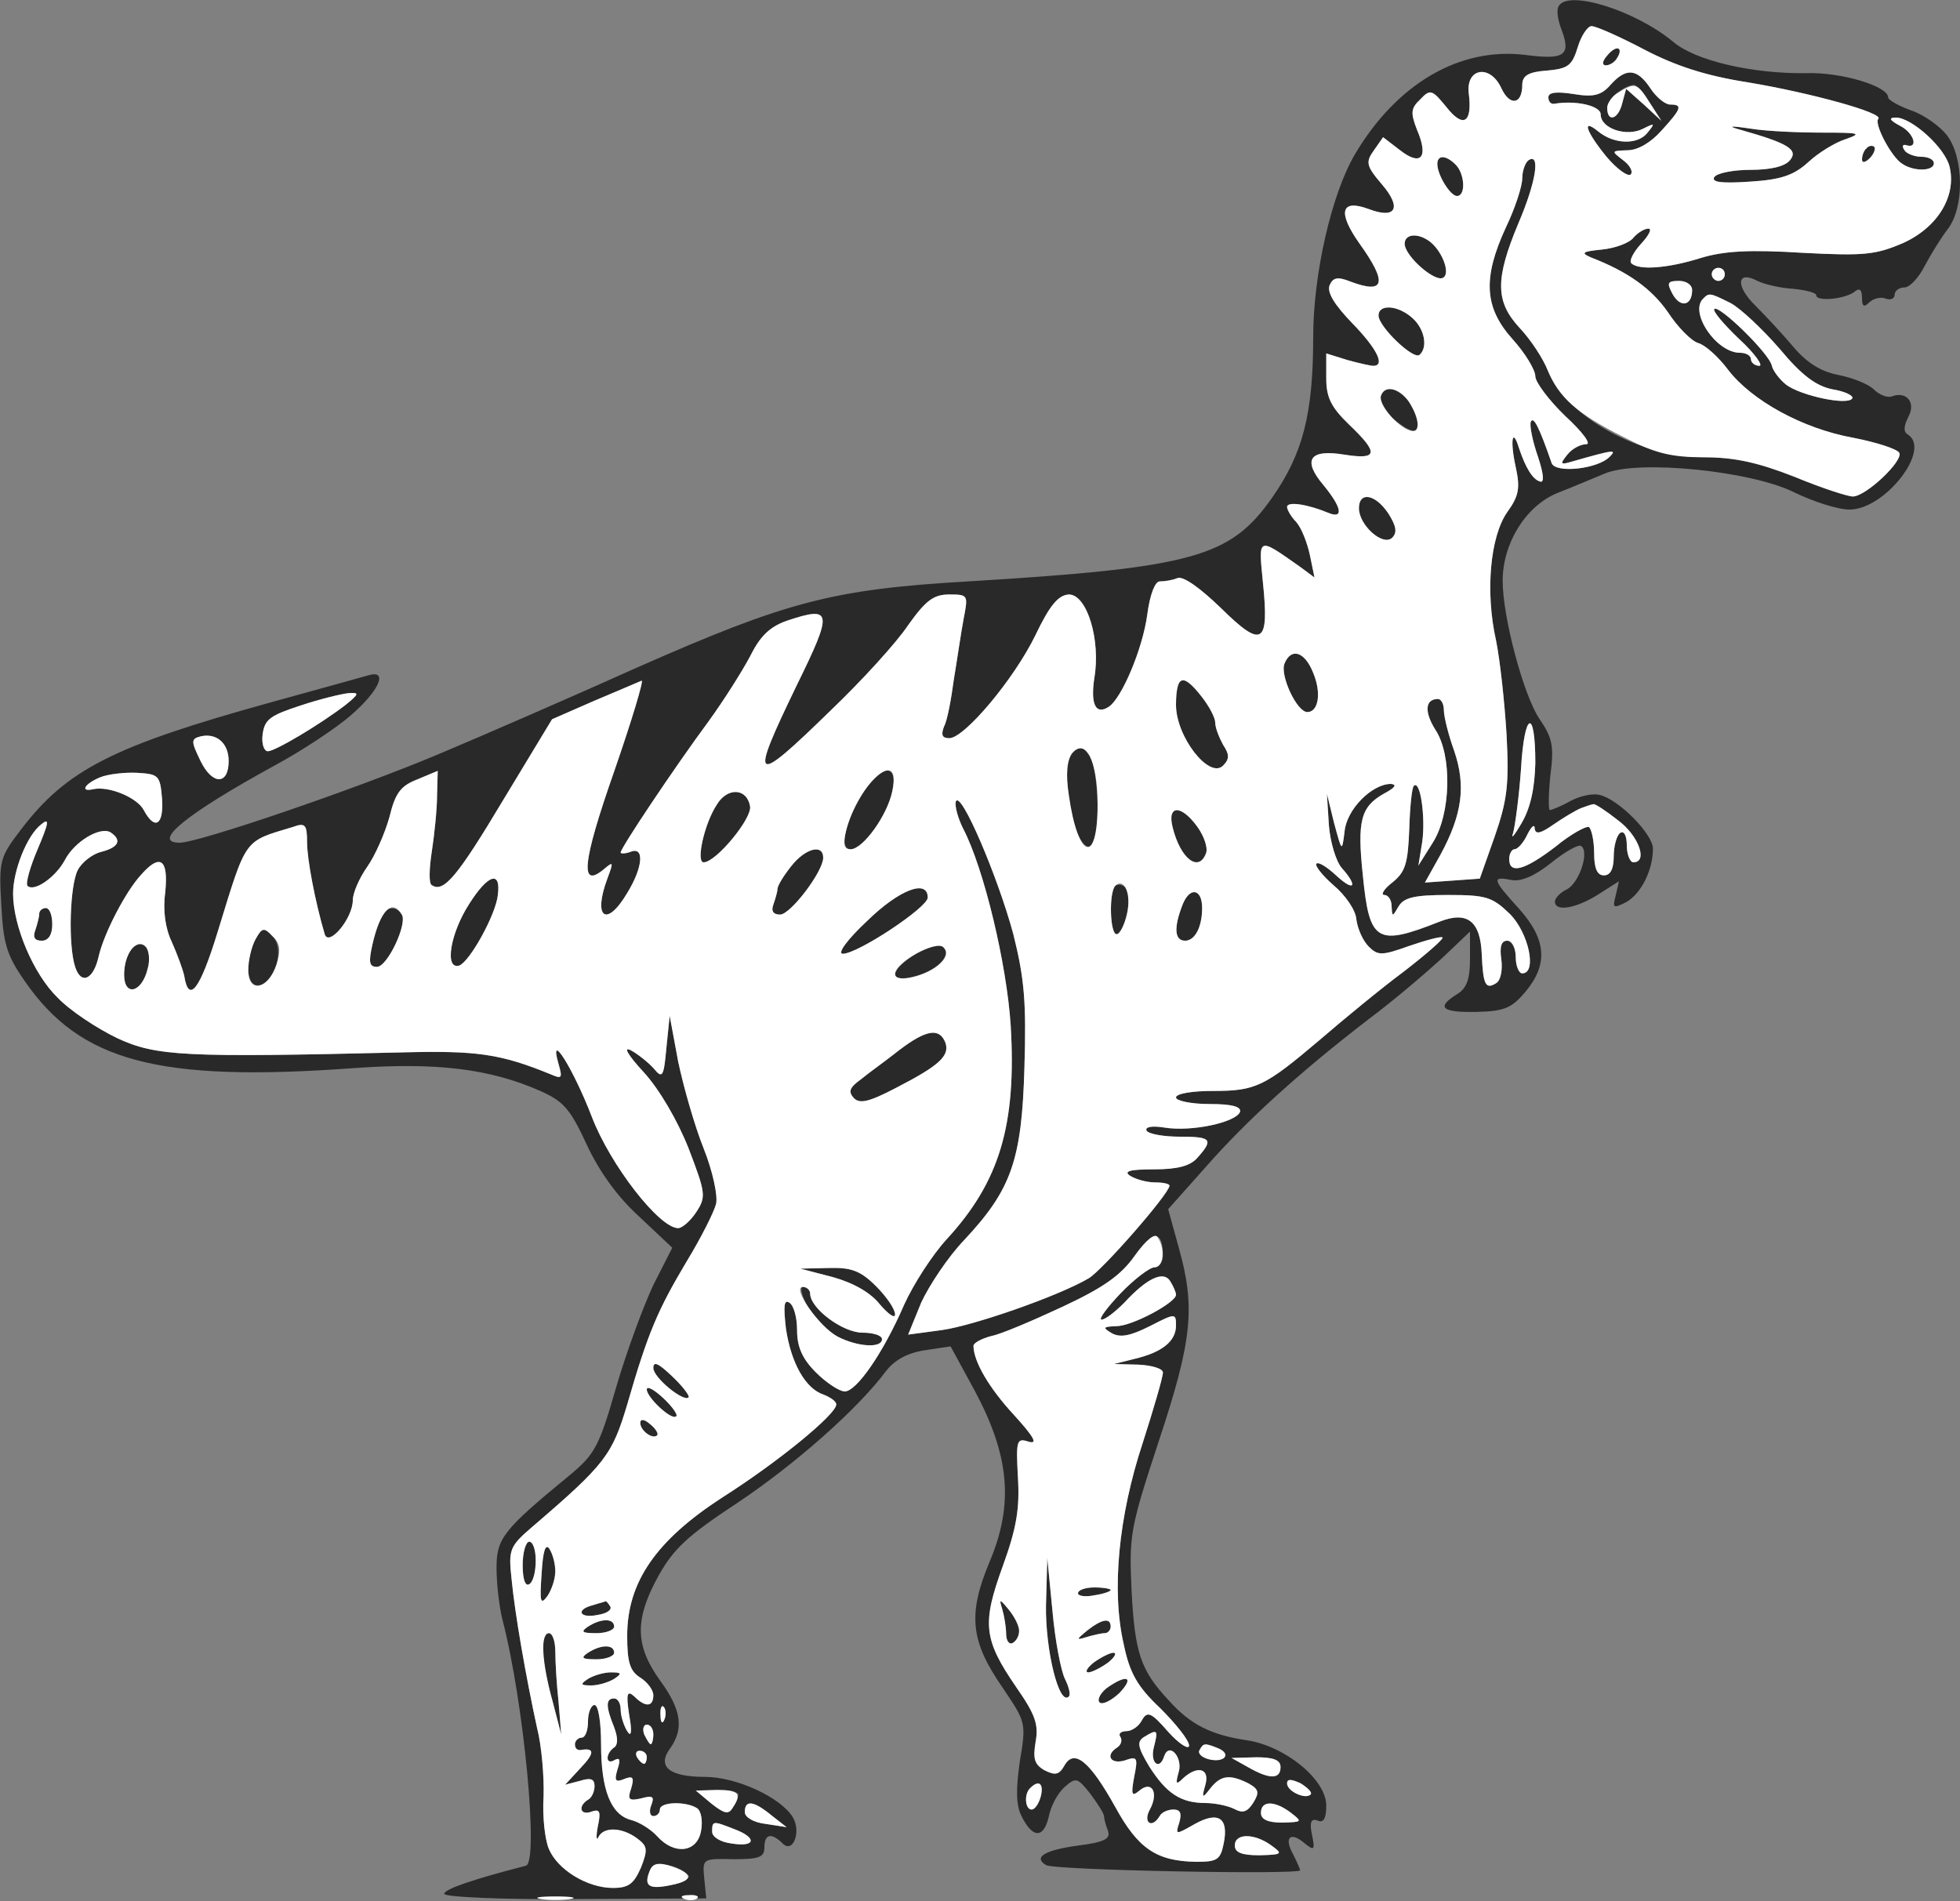 <!--?xml version="1.0" standalone="no"?--><svg version="1.0" xmlns="http://www.w3.org/2000/svg" width="300pt" height="291pt" viewBox="0 0 300 291" preserveAspectRatio="xMidYMid meet">
<rect x="0" y="0" width="300" height="291" fill="#808080" stroke="none"/>
<g transform="translate(0,291) scale(0.1,-0.1)" fill="#292929" stroke="none">
<path class="node" id="node1" d="M2386 2901 c-4 -5 -2 -21 4 -36 15 -40 5 -47 -56 -39 -100 12 -196
-44 -260 -152 -36 -61 -64 -184 -64 -280 0 -118 -16 -179 -63 -246 -64 -91
-120 -107 -465 -128 -208 -12 -278 -31 -505 -131 -100 -45 -238 -105 -307
-134 -126 -53 -366 -135 -395 -135 -44 0 10 44 145 118 41 22 94 57 117 77 44
38 58 71 26 61 -10 -3 -76 -21 -148 -41 -242 -67 -313 -103 -383 -195 -32 -42
-34 -47 -30 -115 3 -59 8 -77 36 -117 85 -123 204 -155 504 -133 126 9 208 -1
285 -35 36 -16 46 -28 71 -82 19 -41 47 -80 80 -110 l51 -48 -29 -57 c-15 -32
-41 -102 -57 -157 -26 -90 -32 -102 -72 -135 -101 -83 -111 -96 -111 -141 0
-24 4 -59 9 -79 33 -127 56 -372 36 -377 -82 -21 -125 -36 -125 -43 0 -5 90
-9 200 -8 l201 1 -3 30 c-3 31 -3 31 45 30 39 0 47 3 47 18 0 21 11 23 28 6
16 -16 29 19 15 41 -19 30 -86 61 -134 61 -55 0 -74 16 -53 44 21 30 17 59
-16 104 -38 53 -39 93 -2 160 23 41 44 61 120 111 87 58 184 143 228 202 13
17 33 28 59 32 l40 6 37 -68 c53 -99 60 -173 23 -261 -34 -81 -30 -122 20
-194 35 -52 36 -53 26 -112 -6 -42 -6 -66 2 -83 17 -35 34 -36 42 -3 3 17 14
37 24 46 18 16 20 15 40 -10 11 -15 21 -30 21 -35 0 -4 3 -14 6 -22 4 -12 -6
-17 -45 -22 -52 -7 -70 -18 -50 -30 12 -8 389 -15 389 -8 0 2 -5 13 -11 25
-14 25 -4 35 17 17 16 -13 17 -11 12 13 -4 19 -1 25 9 21 9 -4 13 4 13 23 0
40 -63 91 -121 100 -55 8 -87 24 -120 61 -43 46 -52 72 -57 168 -4 86 -2 96
42 230 51 154 56 204 30 296 l-16 58 57 64 c64 73 146 147 250 227 39 29 89
72 113 94 l42 40 0 -42 c0 -31 -5 -45 -20 -54 -32 -20 -24 -28 30 -27 43 1 54
6 75 31 35 42 32 80 -10 127 -41 45 -42 50 -12 44 15 -3 36 6 61 26 21 17 42
29 46 26 13 -8 -2 -55 -21 -66 -11 -5 -19 -14 -19 -19 0 -16 31 -11 65 10 l33
21 -5 -22 c-5 -19 -4 -20 16 -10 23 13 41 49 41 82 0 22 -52 75 -81 82 -10 3
-30 -1 -45 -9 -14 -8 -29 -14 -32 -14 -2 0 -2 24 1 53 6 45 3 58 -17 87 -24
36 -56 155 -56 211 0 57 35 114 83 134 23 9 56 23 73 30 51 22 226 4 291 -29
29 -14 66 -26 84 -26 54 0 126 92 89 115 -7 4 -6 13 1 27 12 22 -3 40 -26 31
-7 -2 -19 3 -27 11 -8 8 -33 18 -54 22 -26 5 -48 18 -69 43 -16 19 -43 48 -58
63 -31 30 -29 55 3 38 10 -5 35 -11 54 -12 20 -2 36 -6 36 -10 0 -10 43 -6 58
5 8 7 12 4 12 -9 0 -13 3 -15 11 -7 6 6 18 9 25 6 8 -3 14 0 14 6 0 6 7 11 15
11 8 0 22 15 31 33 9 17 25 43 35 56 26 33 25 110 -1 144 -11 14 -36 32 -55
38 -19 7 -35 16 -35 20 0 17 -72 39 -126 37 -82 -1 -169 19 -203 48 -58 48
-160 80 -175 55z m131 -67 c48 -25 94 -40 158 -50 96 -16 209 -47 200 -56 -7
-7 20 -59 37 -69 18 -12 48 -11 48 1 0 6 -9 10 -19 10 -11 0 -23 5 -26 10 -4
6 -3 9 2 8 20 -7 13 18 -8 29 -17 9 -19 13 -7 13 24 0 75 -46 82 -75 11 -45
-18 -93 -71 -117 -42 -18 -59 -20 -154 -15 -80 5 -120 3 -156 -8 -51 -16 -95
-19 -106 -8 -4 3 3 17 15 30 12 13 17 23 11 23 -6 0 -16 -6 -23 -14 -6 -8 -28
-16 -48 -18 -30 -3 -33 -5 -17 -12 57 -22 93 -48 118 -84 15 -23 36 -44 46
-47 11 -3 31 -21 46 -41 36 -47 114 -90 191 -104 36 -7 67 -17 71 -23 7 -12
-51 -67 -71 -67 -8 0 -48 13 -89 30 -56 22 -92 30 -139 30 -99 0 -211 63 -239
133 -7 18 -26 47 -43 65 -37 40 -38 74 -2 160 27 63 34 108 16 97 -5 -3 -10
-16 -10 -28 0 -12 -11 -46 -25 -75 -36 -78 -33 -123 10 -171 19 -21 35 -47 35
-57 0 -9 21 -37 46 -61 27 -25 40 -43 32 -43 -9 0 -22 -7 -29 -16 -12 -15 -11
-16 9 -10 63 18 67 18 56 7 -18 -19 -83 -26 -89 -10 -19 55 -28 73 -32 63 -2
-6 3 -30 11 -53 9 -27 10 -41 3 -38 -11 3 -22 21 -32 51 -10 33 -14 12 -5 -29
7 -32 5 -44 -13 -69 -26 -37 -34 -122 -17 -197 6 -30 13 -94 16 -144 4 -76 1
-100 -18 -155 l-23 -65 -42 -3 -42 -3 24 43 c33 61 39 105 21 158 -9 25 -16
53 -16 63 0 9 -4 17 -9 17 -20 0 -21 -20 -4 -47 26 -39 24 -129 -4 -173 l-22
-35 6 37 c5 37 -3 95 -13 85 -3 -3 -6 -33 -7 -67 -2 -52 -6 -65 -26 -81 -13
-10 -18 -19 -12 -19 6 0 11 -8 11 -17 1 -17 1 -17 11 0 8 13 24 17 75 17 59 0
68 -3 95 -29 29 -29 42 -91 19 -91 -5 0 -10 11 -10 25 0 14 -6 25 -13 25 -9 0
-12 -9 -9 -29 2 -16 -1 -32 -8 -36 -16 -10 -20 -3 -22 44 -2 51 -22 67 -65 50
-96 -38 -107 -31 -117 71 -9 84 -3 105 32 125 17 9 21 14 11 15 -29 0 -68 -39
-71 -73 -4 -32 -4 -31 -16 13 l-11 45 3 -48 c2 -26 11 -56 20 -66 25 -28 19
-37 -9 -11 -14 13 -27 21 -30 18 -3 -3 9 -18 26 -33 18 -15 34 -38 35 -52 2
-15 10 -33 19 -42 14 -14 20 -14 62 1 26 9 49 15 51 13 2 -2 -24 -25 -59 -52
-35 -26 -92 -73 -128 -104 -86 -73 -99 -79 -165 -79 -31 0 -56 -4 -56 -10 0
-5 23 -10 51 -10 35 0 49 -4 47 -12 -6 -16 -74 -31 -116 -24 -19 3 -30 1 -27
-5 4 -5 26 -9 51 -9 48 0 52 -4 27 -32 -11 -13 -31 -18 -67 -18 -37 0 -47 -3
-36 -10 8 -5 25 -10 38 -10 12 0 22 -2 22 -5 0 -12 -104 -131 -124 -142 -46
-27 -175 -72 -224 -79 l-52 -7 20 49 c12 26 41 70 66 96 72 77 88 122 92 264
3 100 0 136 -17 204 -24 89 -81 222 -88 203 -2 -6 3 -25 11 -41 32 -61 67
-208 73 -302 9 -152 -17 -239 -98 -327 -22 -24 -51 -69 -65 -100 -32 -74 -73
-133 -91 -133 -8 0 -28 13 -44 29 -21 21 -29 39 -29 65 0 19 -5 38 -12 42 -8
5 -9 -5 -5 -40 8 -53 30 -92 58 -101 10 -4 19 -10 19 -15 0 -15 -89 -88 -174
-142 -102 -66 -146 -130 -146 -212 0 -40 4 -54 20 -64 11 -7 20 -19 20 -27 0
-18 -12 -19 -29 -2 -11 10 -13 5 -8 -28 5 -27 3 -35 -3 -25 -5 8 -10 23 -10
33 0 9 -4 17 -10 17 -13 0 -13 -12 0 -44 6 -16 6 -27 0 -31 -6 -4 -10 -11 -10
-16 0 -6 5 -7 11 -3 8 4 9 0 4 -15 -5 -17 -3 -20 11 -14 13 5 15 2 10 -15 -6
-17 -3 -19 15 -15 18 5 21 3 16 -10 -4 -10 -2 -17 3 -17 6 0 10 5 10 10 0 12
40 13 57 2 6 -4 9 -19 6 -35 -6 -33 -41 -37 -67 -8 -10 11 -28 22 -40 25 -31
8 -46 46 -46 116 0 33 -4 60 -10 60 -5 0 -10 -11 -10 -25 0 -14 -4 -25 -10
-25 -5 0 -10 -5 -10 -10 0 -6 3 -9 8 -9 22 4 23 -4 1 -27 l-24 -26 23 6 c16 5
22 3 22 -8 0 -8 -4 -18 -10 -21 -16 -10 -12 -25 6 -18 12 4 14 0 9 -23 -3 -16
-2 -23 1 -16 8 16 36 15 59 -2 16 -12 17 -17 6 -45 -11 -25 -19 -31 -43 -31
-39 0 -85 28 -98 60 -6 14 -10 50 -8 80 1 30 -3 78 -10 105 -17 78 -34 175
-39 228 -5 45 -3 50 32 80 112 96 122 110 145 187 32 111 47 145 91 219 22 36
42 76 45 88 3 12 -5 50 -19 85 -14 35 -31 95 -39 133 l-13 70 -5 -49 c-4 -44
-6 -48 -19 -32 -8 9 -24 22 -35 28 -13 7 -5 -7 19 -33 24 -26 52 -74 69 -117
26 -68 27 -74 12 -97 -9 -14 -22 -25 -28 -25 -29 0 -104 97 -132 170 -28 73
-67 136 -51 81 6 -21 5 -23 -11 -16 -78 32 -114 37 -229 34 -333 -8 -376 -6
-436 22 -31 15 -72 42 -91 62 -37 36 -68 110 -68 159 0 35 21 89 43 106 13 11
12 3 -5 -37 -12 -28 -19 -53 -16 -57 10 -10 43 13 57 39 15 29 54 52 70 43 18
-12 13 -23 -14 -30 -13 -3 -30 -16 -36 -28 -12 -23 -15 -114 -4 -148 9 -28 28
-20 36 16 8 35 41 99 65 125 29 33 42 24 37 -26 -4 -29 0 -56 10 -77 8 -18 17
-42 19 -52 7 -43 24 -21 51 67 45 146 39 138 115 161 19 7 22 4 22 -23 0 -26
12 -90 27 -141 6 -20 43 24 43 52 0 11 10 34 22 51 12 17 27 51 34 76 9 37 17
48 43 58 l31 13 -1 -37 c0 -21 -4 -60 -8 -86 -4 -26 -5 -50 0 -52 18 -12 39
13 109 130 l75 124 64 28 c36 15 68 29 73 31 4 2 -15 -61 -42 -139 -49 -140
-53 -181 -15 -149 14 12 14 10 5 -14 -23 -61 -2 -77 30 -23 24 39 27 72 5 63
-8 -3 -15 -3 -15 -1 0 7 83 131 134 200 24 33 53 79 65 102 15 30 30 44 56 53
69 23 70 14 15 -98 -74 -153 -69 -157 52 -39 47 45 100 103 118 130 27 38 39
47 63 47 29 0 29 -1 22 -37 -4 -21 -10 -63 -15 -93 -4 -30 -10 -63 -15 -72 -5
-13 -3 -18 8 -18 23 0 99 90 132 158 22 46 35 61 51 62 28 0 49 -70 39 -128
-6 -40 2 -57 22 -44 20 13 52 89 59 141 4 31 12 51 19 51 8 0 20 2 27 5 9 4
36 -16 67 -46 63 -62 74 -56 64 40 -7 70 -8 69 56 24 l23 -17 -7 34 c-4 19
-13 42 -21 51 -8 8 -14 19 -14 23 0 9 32 4 63 -9 24 -10 21 8 -7 42 -33 39
-22 56 32 47 51 -8 53 2 7 46 -28 27 -35 42 -35 71 l0 38 32 -10 c18 -5 36 -9
40 -9 19 0 5 27 -32 65 -27 28 -39 47 -35 58 5 12 12 14 32 6 53 -20 57 -2 14
58 -34 48 -29 69 14 53 42 -16 51 2 20 38 -24 28 -25 34 -12 52 l14 20 26 -20
c32 -25 44 -11 26 31 -10 26 -10 33 5 47 15 16 18 15 40 -12 26 -33 40 -24 34
22 -4 38 33 44 50 7 13 -28 32 -25 32 5 0 14 9 20 38 22 32 3 38 7 47 36 5 17
15 32 21 32 7 0 43 -16 81 -36z m123 -344 c0 -5 -4 -10 -10 -10 -5 0 -10 5
-10 10 0 6 5 10 10 10 6 0 10 -4 10 -10z m-50 -24 c0 -24 -18 -28 -30 -6 -9
17 -8 20 10 20 11 0 20 -6 20 -14z m59 -20 c15 -8 49 -40 75 -70 34 -41 56
-57 81 -62 19 -3 33 -10 30 -14 -7 -11 -78 4 -101 21 -10 8 -20 21 -22 29 -3
18 -81 94 -88 87 -3 -3 14 -23 38 -46 24 -22 37 -41 31 -41 -7 0 -13 5 -13 10
0 6 -8 10 -17 10 -36 0 -78 62 -56 83 9 9 10 9 42 -7z m-2120 -615 c-39 -30
-108 -71 -119 -71 -6 0 -10 12 -8 26 3 23 12 29 58 44 30 10 63 18 74 19 16 1
16 -1 -5 -18z m1821 -89 c-1 -38 -7 -68 -21 -92 -11 -19 -17 -26 -13 -15 3 11
9 55 12 97 5 89 22 96 22 10z m-2000 3 c0 -37 -25 -37 -43 0 -15 31 -15 34 1
38 24 5 42 -11 42 -38z m-102 -57 c3 -41 -11 -50 -28 -18 -10 19 -53 37 -77
32 -21 -5 -14 8 10 18 12 5 38 8 57 7 33 -2 35 -4 38 -39z m2229 -34 c31 -23
46 -64 23 -64 -5 0 -10 12 -10 26 0 14 -4 23 -10 19 -5 -3 -10 -19 -10 -36 0
-19 -5 -29 -15 -29 -10 0 -15 10 -15 34 0 19 -4 37 -8 40 -4 2 -28 -11 -51
-30 -47 -36 -71 -43 -71 -19 0 8 4 15 8 15 5 0 14 10 20 23 6 12 11 16 11 9 1
-10 9 -8 29 6 23 17 47 28 61 31 2 1 19 -10 38 -25z m-697 -666 c0 -10 -6 -18
-13 -18 -7 0 -31 -18 -52 -40 -21 -22 -34 -40 -29 -40 6 0 21 12 35 26 35 38
60 49 70 33 5 -8 9 -17 9 -21 0 -12 -67 -48 -91 -48 -21 -1 -22 -2 -7 -11 13
-7 28 -4 58 11 39 20 40 20 40 1 0 -24 -21 -41 -63 -51 l-32 -8 38 -1 c20 -1
37 -6 37 -12 0 -7 -14 -55 -31 -108 -37 -112 -48 -226 -29 -308 9 -44 21 -65
56 -98 24 -24 44 -49 44 -57 0 -7 -15 2 -32 21 -26 30 -32 32 -40 18 -5 -10
-16 -17 -24 -17 -8 0 -13 -4 -9 -9 3 -5 1 -12 -5 -16 -19 -12 -10 -26 11 -20
20 7 21 5 15 -25 -5 -27 -4 -31 8 -21 19 16 30 -3 16 -29 -11 -20 3 -30 15
-10 3 6 13 10 21 10 11 0 13 -6 9 -20 -6 -19 -6 -19 24 -2 36 20 52 9 44 -30
-5 -25 -10 -28 -42 -28 -61 1 -89 20 -124 84 -39 70 -63 90 -78 63 -8 -14 -14
-15 -30 -7 -16 9 -18 18 -14 43 5 27 0 42 -30 85 -50 73 -52 97 -20 185 21 58
26 88 23 136 -3 57 -2 60 17 54 14 -4 7 8 -23 41 -38 41 -62 82 -62 106 0 4
12 11 28 15 15 3 64 24 109 45 62 29 89 48 110 78 28 39 43 39 43 0z m-763
-710 c-3 -8 -6 -5 -6 6 -1 11 2 17 5 13 3 -3 4 -12 1 -19z m-17 -23 c0 -8 -2
-15 -4 -15 -2 0 -6 7 -10 15 -3 8 -1 15 4 15 6 0 10 -7 10 -15z m766 -20 c-6
-24 9 -36 16 -13 8 22 29 -3 22 -25 -5 -18 -4 -20 7 -9 22 20 41 15 34 -10 -6
-21 -5 -22 8 -5 16 20 30 21 58 7 16 -9 17 -14 7 -30 -9 -14 -16 -16 -29 -9
-10 5 -30 9 -44 9 -38 0 -60 15 -86 56 -18 30 -19 38 -8 45 21 13 22 11 15
-16z m98 -1 c22 -9 10 -23 -14 -17 -11 3 -17 9 -14 14 6 11 8 11 28 3z m-874
-14 c0 -5 -2 -10 -4 -10 -3 0 -8 5 -11 10 -3 6 -1 10 4 10 6 0 11 -4 11 -10z
m970 -15 c0 -19 -17 -19 -50 0 l-25 14 38 1 c26 0 37 -4 37 -15z m46 -42 c-8
-8 -36 5 -36 17 0 7 6 7 21 0 11 -7 18 -14 15 -17z m-413 -3 c-3 -11 -9 -20
-14 -20 -10 0 -12 24 -2 33 13 13 21 7 16 -13z m-463 3 c0 -5 -4 -14 -9 -21
-6 -10 -13 -8 -32 7 l-24 20 33 1 c17 0 32 -3 32 -7z m51 -32 l23 -18 -32 5
c-18 2 -32 10 -32 18 0 19 13 18 41 -5z m795 4 c18 -14 17 -14 -13 -15 -23 0
-33 5 -33 15 0 19 21 19 46 0z m-852 -25 c35 -13 33 -28 -4 -22 -17 2 -30 10
-30 18 0 17 1 17 34 4z m822 -25 c18 -13 17 -14 -18 -15 -27 0 -38 4 -38 15 0
19 30 19 56 0z m-893 -45 c5 -4 -5 -11 -23 -15 -36 -8 -45 -3 -36 20 6 16 40
13 59 -5z"></path>
<path class="node" id="node2" d="M2460 2825 c-8 -9 -8 -15 -2 -15 12 0 26 19 19 26 -2 2 -10 -2 -17
-11z"></path>
<path class="node" id="node3" d="M2465 2780 c-14 -16 -26 -19 -56 -14 -26 4 -39 3 -39 -5 0 -6 3 -10
8 -10 34 6 72 -3 72 -16 0 -22 40 -35 65 -22 18 9 19 9 6 -7 -15 -18 -51 -17
-75 3 -26 21 -18 -1 13 -39 16 -19 33 -31 37 -27 4 4 -1 14 -12 22 -18 14 -18
14 7 15 16 0 36 12 52 30 31 34 33 40 13 40 -7 0 -21 11 -30 25 -20 30 -37 32
-61 5z m60 -27 l18 -28 -27 25 -27 24 -6 -22 c-6 -25 -23 -30 -23 -7 0 13 25
34 41 35 4 0 15 -12 24 -27z"></path>
<path class="node" id="node4" d="M2665 2711 c71 -20 88 -30 75 -46 -8 -10 -30 -15 -61 -15 -26 0 -51
-5 -55 -11 -5 -8 11 -10 55 -7 48 3 67 10 89 30 15 14 41 30 57 35 26 9 21 10
-35 10 -36 0 -85 2 -110 6 -33 5 -37 4 -15 -2z"></path>
<path class="node" id="node5" d="M2857 2683 c-4 -3 -7 -11 -7 -17 0 -6 5 -5 12 2 6 6 9 14 7 17 -3 3
-9 2 -12 -2z"></path>
<path class="node" id="node6" d="M2200 2659 c0 -17 20 -49 30 -49 14 0 12 34 -2 48 -15 15 -28 15 -28
1z"></path>
<path class="node" id="node7" d="M2150 2537 c0 -19 47 -60 59 -52 12 7 -3 44 -23 57 -18 12 -36 9 -36
-5z"></path>
<path class="node" id="node8" d="M2110 2427 c0 -17 54 -69 63 -60 13 12 7 40 -11 56 -22 20 -52 22
-52 4z"></path>
<path class="node" id="node9" d="M2114 2305 c-4 -9 4 -23 17 -35 27 -22 39 -25 39 -9 0 35 -46 71 -56
44z"></path>
<path class="node" id="node10" d="M2080 2132 c0 -26 37 -59 51 -45 8 8 6 18 -6 37 -20 30 -45 34 -45 8z"></path>
<path class="node" id="node11" d="M1966 1894 c-7 -18 19 -74 35 -74 17 0 22 29 9 60 -13 33 -34 39 -44
14z"></path>
<path class="node" id="node12" d="M1800 1831 c0 -49 51 -114 72 -93 10 10 10 17 0 32 -6 11 -12 26 -12
34 0 16 -38 66 -51 66 -5 0 -9 -18 -9 -39z"></path>
<path class="node" id="node13" d="M1641 1757 c-21 -27 5 -157 30 -142 14 9 11 119 -4 139 -12 16 -14
16 -26 3z"></path>
<path class="node" id="node14" d="M1322 1698 c-29 -47 -38 -88 -20 -88 19 0 57 53 64 90 9 42 -18 40
-44 -2z"></path>
<path class="node" id="node15" d="M1097 1678 c-19 -29 -32 -88 -20 -88 19 0 75 68 71 86 -5 28 -35 29
-51 2z"></path>
<path class="node" id="node16" d="M1795 1643 c12 -48 40 -69 51 -39 7 18 -26 65 -45 66 -9 0 -11 -8 -6
-27z"></path>
<path class="node" id="node17" d="M1211 1584 c-12 -15 -21 -30 -21 -35 0 -4 -3 -14 -6 -23 -4 -10 -1
-16 10 -16 16 0 66 66 66 87 0 22 -28 14 -49 -13z"></path>
<path class="node" id="node18" d="M718 1526 c-29 -45 -38 -101 -15 -94 16 6 56 78 59 108 5 38 -15 32
-44 -14z"></path>
<path class="node" id="node19" d="M1707 1554 c-10 -11 -8 -74 2 -74 13 0 25 60 14 71 -5 5 -12 6 -16 3z"></path>
<path class="node" id="node20" d="M1327 1500 c-30 -28 -46 -50 -37 -50 23 0 130 71 130 86 0 29 -44 12
-93 -36z"></path>
<path class="node" id="node21" d="M1810 1525 c-14 -36 -12 -55 4 -55 15 0 26 21 26 50 0 30 -19 33 -30
5z"></path>
<path class="node" id="node22" d="M60 1511 c0 -5 -3 -16 -6 -25 -4 -11 -1 -16 10 -16 10 0 16 9 16 25
0 14 -4 25 -10 25 -5 0 -10 -4 -10 -9z"></path>
<path class="node" id="node23" d="M584 1509 c-4 -6 -10 -27 -14 -45 -6 -27 -5 -34 7 -34 16 0 47 66 38
80 -8 13 -22 13 -31 -1z"></path>
<path class="node" id="node24" d="M391 1472 c-17 -33 -14 -74 6 -70 25 5 39 56 20 75 -13 14 -16 13
-26 -5z"></path>
<path class="node" id="node25" d="M202 1458 c-7 -7 -12 -24 -12 -40 0 -34 27 -28 36 9 8 29 -7 48 -24
31z"></path>
<path class="node" id="node26" d="M1402 1450 c-40 -25 -43 -45 -4 -35 35 8 59 32 46 45 -6 6 -21 3 -42
-10z"></path>
<path class="node" id="node27" d="M1377 1303 c-20 -16 -47 -35 -59 -45 -18 -13 -20 -19 -11 -29 9 -9
23 -6 65 16 66 34 82 49 75 69 -9 23 -29 20 -70 -11z"></path>
<path class="node" id="node28" d="M1275 955 c32 -9 58 -24 72 -42 13 -15 23 -22 23 -15 0 8 -13 27 -29
43 -24 24 -38 29 -73 28 l-43 -1 50 -13z"></path>
<path class="node" id="node29" d="M1237 909 c10 -17 30 -37 45 -45 31 -16 68 -18 68 -4 0 6 -14 10 -30
10 -30 0 -80 37 -80 60 0 5 -5 10 -11 10 -5 0 -2 -14 8 -31z"></path>
<path class="node" id="node30" d="M1000 816 c0 -15 47 -53 54 -45 2 2 -9 17 -25 32 -21 20 -29 24 -29
13z"></path>
<path class="node" id="node31" d="M990 783 c0 -12 38 -48 45 -41 3 2 -6 15 -20 28 -14 13 -25 19 -25
13z"></path>
<path class="node" id="node32" d="M980 732 c0 -12 19 -26 26 -19 2 2 -2 10 -11 17 -9 8 -15 8 -15 2z"></path>
<path class="node" id="node33" d="M800 514 c0 -21 4 -33 10 -29 6 3 10 19 10 36 0 16 -4 29 -10 29 -5
0 -10 -16 -10 -36z"></path>
<path class="node" id="node34" d="M829 501 c-3 -43 -2 -49 9 -34 14 20 16 52 3 72 -6 9 -10 -3 -12 -38z"></path>
<path class="node" id="node35" d="M908 453 c-28 -7 -21 -21 7 -15 14 2 22 8 19 13 -3 5 -6 8 -7 8 -1
-1 -10 -3 -19 -6z"></path>
<path class="node" id="node36" d="M900 420 c-12 -8 -9 -10 13 -10 15 0 27 5 27 10 0 13 -20 13 -40 0z"></path>
<path class="node" id="node37" d="M831 383 c0 -16 7 -50 15 -78 l13 -50 -4 49 c-3 27 -5 62 -5 77 0 16
-4 29 -10 29 -5 0 -10 -12 -9 -27z"></path>
<path class="node" id="node38" d="M900 380 c-12 -8 -9 -10 13 -10 15 0 27 5 27 10 0 13 -20 13 -40 0z"></path>
<path class="node" id="node39" d="M900 340 c-12 -8 -12 -10 5 -10 11 0 27 5 35 10 12 8 12 10 -5 10
-11 0 -27 -5 -35 -10z"></path>
<path class="node" id="node40" d="M1601 452 c-1 -68 20 -154 35 -139 3 3 0 15 -6 27 -6 12 -15 58 -19
103 l-8 82 -2 -73z"></path>
<path class="node" id="node41" d="M1650 471 c0 -4 11 -6 25 -3 14 2 25 6 25 8 0 2 -11 4 -25 4 -14 0
-25 -4 -25 -9z"></path>
<path class="node" id="node42" d="M1534 447 c3 -10 6 -28 6 -38 0 -11 5 -17 10 -14 15 9 12 28 -6 51
-14 17 -15 17 -10 1z"></path>
<path class="node" id="node43" d="M1664 414 c-17 -14 -17 -15 -1 -10 10 3 23 6 28 6 5 0 9 5 9 10 0 14
-13 12 -36 -6z"></path>
<path class="node" id="node44" d="M1674 365 c-10 -8 -14 -15 -8 -15 5 0 19 7 30 15 10 8 14 15 8 15 -5
0 -19 -7 -30 -15z"></path>
<path class="node" id="node45" d="M1694 326 c-10 -8 -15 -18 -11 -22 4 -4 17 2 30 14 24 25 12 30 -19
8z"></path>
</g>
<g transform="translate(0,291) scale(0.1,-0.1)" fill="#FFFFFF" stroke="none">


<path class="node" id="node48" d="M2415 2838 c-9 -29 -15 -33 -47 -36 -29 -2 -38 -8 -38 -22 0 -30 -19
-33 -32 -5 -17 37 -54 31 -50 -7 6 -46 -8 -55 -34 -22 -22 27 -25 28 -40 12
-15 -14 -15 -21 -5 -47 18 -42 6 -56 -26 -31 l-26 20 -14 -20 c-13 -18 -12
-24 12 -52 31 -36 22 -54 -20 -38 -43 16 -48 -5 -14 -53 43 -60 39 -78 -14
-58 -20 8 -27 6 -32 -6 -4 -11 8 -30 35 -58 37 -38 51 -65 32 -65 -4 0 -22 4
-40 9 l-32 10 0 -38 c0 -29 7 -44 35 -71 46 -44 44 -54 -7 -46 -54 9 -65 -8
-32 -47 28 -34 31 -52 7 -42 -31 13 -63 18 -63 9 0 -4 6 -15 14 -23 8 -9 17
-32 21 -51 l7 -34 -23 17 c-64 45 -63 46 -56 -24 10 -96 -1 -102 -64 -40 -31
30 -58 50 -67 46 -7 -3 -19 -5 -27 -5 -7 0 -15 -20 -19 -51 -7 -52 -39 -128
-59 -141 -20 -13 -28 4 -22 44 10 58 -11 128 -39 128 -16 -1 -29 -16 -51 -62
-33 -68 -109 -158 -132 -158 -11 0 -13 5 -8 18 5 9 11 42 15 72 5 30 11 72 15
93 7 36 7 37 -22 37 -24 0 -36 -9 -63 -47 -18 -27 -71 -85 -118 -130 -121
-118 -126 -114 -52 39 55 112 54 121 -15 98 -26 -9 -41 -23 -56 -53 -12 -23
-41 -69 -65 -102 -51 -69 -134 -193 -134 -200 0 -2 7 -2 15 1 22 9 19 -24 -5
-63 -32 -54 -53 -38 -30 23 9 24 9 26 -5 14 -38 -32 -34 9 15 149 27 78 46
141 42 139 -5 -2 -37 -16 -73 -31 l-64 -28 -75 -124 c-70 -117 -91 -142 -109
-130 -5 2 -4 26 0 52 4 26 8 65 8 86 l1 37 -31 -13 c-26 -10 -34 -21 -43 -58
-7 -25 -22 -59 -34 -76 -12 -17 -22 -40 -22 -51 0 -28 -37 -72 -43 -52 -15 51
-27 115 -27 141 0 27 -3 30 -22 23 -76 -23 -70 -15 -115 -161 -27 -88 -44
-110 -51 -67 -2 10 -11 34 -19 52 -10 21 -14 48 -10 77 5 50 -8 59 -37 26 -24
-26 -57 -90 -65 -125 -8 -36 -27 -44 -36 -16 -11 34 -8 125 4 148 6 12 23 25
36 28 27 7 32 18 14 30 -16 9 -55 -14 -70 -43 -14 -26 -47 -49 -57 -39 -3 4 4
29 16 57 17 40 18 48 5 37 -22 -17 -43 -71 -43 -106 0 -49 31 -123 68 -159 19
-20 60 -47 91 -62 60 -28 103 -30 436 -22 115 3 151 -2 229 -34 16 -7 17 -5
11 16 -16 55 23 -8 51 -81 28 -73 103 -170 132 -170 6 0 19 11 28 25 15 23 14
29 -12 97 -17 43 -45 91 -69 117 -24 26 -32 40 -19 33 11 -6 27 -19 35 -28 13
-16 15 -12 19 32 l5 49 13 -70 c8 -38 25 -98 39 -133 14 -35 22 -73 19 -85 -3
-12 -23 -52 -45 -88 -44 -74 -59 -108 -91 -219 -23 -77 -33 -91 -145 -187 -35
-30 -37 -35 -32 -80 5 -53 22 -150 39 -228 7 -27 11 -75 10 -105 -2 -30 2 -66
8 -80 13 -32 59 -60 98 -60 24 0 32 6 43 31 11 28 10 33 -6 45 -23 17 -51 18
-59 2 -3 -7 -4 0 -1 16 5 23 3 27 -9 23 -18 -7 -22 8 -6 18 6 3 10 13 10 21 0
11 -6 13 -22 8 l-23 -6 24 26 c22 23 21 31 -1 27 -5 0 -8 3 -8 9 0 5 5 10 10
10 6 0 10 11 10 25 0 14 5 25 10 25 6 0 10 -27 10 -60 0 -70 15 -108 46 -116
12 -3 30 -14 40 -25 26 -29 61 -25 67 8 3 16 0 31 -6 35 -17 11 -57 10 -57 -2
0 -5 -4 -10 -10 -10 -5 0 -7 7 -3 17 5 13 2 15 -16 10 -18 -4 -21 -2 -15 15 5
17 3 20 -10 15 -14 -6 -16 -3 -11 14 5 15 4 19 -4 15 -6 -4 -11 -3 -11 3 0 5
4 12 10 16 6 4 6 15 0 31 -13 32 -13 44 0 44 6 0 10 -8 10 -17 0 -10 5 -25 10
-33 6 -10 8 -2 3 25 -5 33 -3 38 8 28 17 -17 29 -16 29 2 0 8 -9 20 -20 27
-16 10 -20 24 -20 64 0 82 44 146 146 212 85 54 174 127 174 142 0 5 -9 11
-19 15 -28 9 -50 48 -58 101 -4 35 -3 45 5 40 7 -4 12 -23 12 -42 0 -26 8 -44
29 -65 16 -16 36 -29 44 -29 18 0 59 59 91 133 14 31 43 76 65 100 81 88 107
175 98 327 -6 94 -41 241 -73 302 -8 16 -13 35 -11 41 7 19 64 -114 88 -203
17 -68 20 -104 17 -204 -4 -142 -20 -187 -92 -264 -25 -26 -54 -70 -66 -96
l-20 -49 52 7 c49 7 178 52 224 79 20 11 124 130 124 142 0 3 -10 5 -22 5 -13
0 -30 5 -38 10 -11 7 -1 10 36 10 36 0 56 5 67 18 25 28 21 32 -27 32 -25 0
-47 4 -51 9 -3 6 8 8 27 5 42 -7 110 8 116 24 2 8 -12 12 -47 12 -28 0 -51 5
-51 10 0 6 25 10 56 10 66 0 79 6 165 79 36 31 93 78 128 104 35 27 61 50 59
52 -2 2 -25 -4 -51 -13 -42 -15 -48 -15 -62 -1 -9 9 -17 27 -19 42 -1 14 -17
37 -35 52 -17 15 -29 30 -26 33 3 3 16 -5 30 -18 28 -26 34 -17 9 11 -9 10
-18 40 -20 66 l-3 48 11 -45 c12 -44 12 -45 16 -13 3 34 42 73 71 73 10 -1 6
-6 -11 -15 -35 -20 -41 -41 -32 -125 10 -102 21 -109 117 -71 43 17 63 1 65
-50 2 -47 6 -54 22 -44 7 4 10 20 8 36 -3 20 0 29 9 29 7 0 13 -11 13 -25 0
-14 5 -25 10 -25 23 0 10 62 -19 91 -27 26 -36 29 -95 29 -51 0 -67 -4 -75
-17 -10 -17 -10 -17 -11 0 0 9 -5 17 -11 17 -6 0 -1 9 12 19 20 16 24 29 26
81 1 34 4 64 7 67 10 10 18 -48 13 -85 l-6 -37 22 35 c28 44 30 134 4 173 -17
27 -16 47 4 47 5 0 9 -8 9 -17 0 -10 7 -38 16 -63 18 -53 12 -97 -21 -158
l-24 -43 42 3 42 3 23 65 c19 55 22 79 18 155 -3 50 -10 114 -16 144 -17 75
-9 160 17 197 18 25 20 37 13 69 -9 41 -5 62 5 29 10 -30 21 -48 32 -51 7 -3
6 11 -3 38 -8 23 -13 47 -11 53 4 10 13 -8 32 -63 6 -16 71 -9 89 10 11 11 7
11 -56 -7 -20 -6 -21 -5 -9 10 7 9 20 16 29 16 8 0 -5 18 -32 43 -25 24 -46
52 -46 61 0 10 -16 36 -35 57 -43 48 -46 93 -10 171 14 29 25 63 25 75 0 12 5
25 10 28 18 11 11 -34 -16 -97 -36 -86 -35 -120 2 -160 17 -18 36 -47 43 -65
17 -41 44 -66 116 -102 48 -25 73 -31 123 -31 47 0 83 -8 139 -30 41 -17 81
-30 89 -30 20 0 78 55 71 67 -4 6 -35 16 -71 23 -77 14 -155 57 -191 104 -15
20 -35 38 -46 41 -10 3 -31 24 -46 47 -25 36 -61 62 -118 84 -16 7 -13 9 17
12 20 2 42 10 48 18 7 8 17 14 23 14 6 0 1 -10 -11 -23 -12 -13 -19 -27 -15
-30 11 -11 55 -8 106 8 36 11 76 13 156 8 95 -5 112 -3 154 15 53 24 82 72 71
117 -7 29 -58 75 -82 75 -12 0 -10 -4 7 -13 21 -11 28 -36 8 -29 -5 1 -6 -2
-2 -8 3 -5 15 -10 26 -10 10 0 19 -4 19 -10 0 -12 -30 -13 -48 -1 -17 10 -44
62 -37 69 9 9 -104 40 -200 56 -64 10 -110 25 -158 50 -38 20 -74 36 -81 36
-6 0 -16 -15 -21 -32z m60 -17 c-3 -6 -11 -11 -17 -11 -6 0 -6 6 2 15 14 17
26 13 15 -4z m51 -46 c9 -14 23 -25 30 -25 20 0 18 -6 -13 -40 -16 -18 -36
-30 -52 -30 -25 -1 -25 -1 -7 -15 11 -8 16 -18 12 -22 -4 -4 -21 8 -37 27 -31
38 -39 60 -13 39 24 -20 60 -21 75 -3 13 16 12 16 -6 7 -25 -13 -65 0 -65 22
0 13 -38 22 -72 16 -5 0 -8 4 -8 10 0 8 13 9 39 5 30 -5 42 -2 56 14 24 27 41
25 61 -5z m264 -68 c56 0 61 -1 35 -10 -16 -5 -42 -21 -57 -35 -22 -20 -41
-27 -89 -30 -44 -3 -60 -1 -55 7 4 6 29 11 55 11 31 0 53 5 61 15 13 16 -4 26
-75 46 -22 6 -18 7 15 2 25 -4 74 -6 110 -6z m72 -39 c-7 -7 -12 -8 -12 -2 0
6 3 14 7 17 3 4 9 5 12 2 2 -3 -1 -11 -7 -17z m-634 -10 c14 -14 16 -48 2 -48
-10 0 -30 32 -30 49 0 14 13 14 28 -1z m-42 -116 c20 -13 35 -50 23 -57 -12
-8 -59 33 -59 52 0 14 18 17 36 5z m-24 -119 c18 -16 24 -44 11 -56 -9 -9 -63
43 -63 60 0 18 30 16 52 -4z m-2 -134 c12 -21 13 -39 3 -39 -19 1 -55 41 -49
55 7 18 33 9 46 -16z m-35 -165 c12 -19 14 -29 6 -37 -14 -14 -51 19 -51 45 0
26 25 22 45 -8z m-115 -244 c13 -31 8 -60 -9 -60 -16 0 -42 56 -35 74 10 25
31 19 44 -14z m-171 -36 c12 -15 21 -33 21 -40 0 -8 6 -23 12 -34 10 -15 10
-22 0 -32 -21 -21 -72 44 -72 93 0 46 11 49 39 13z m-159 -165 c0 -94 -30 -85
-44 14 -5 33 -3 53 5 64 21 24 39 -12 39 -78z m-314 21 c-7 -37 -45 -90 -64
-90 -10 0 -12 7 -7 28 18 72 85 131 71 62z m-218 -24 c4 -18 -52 -86 -71 -86
-12 0 1 59 20 88 16 27 46 26 51 -2z m685 -32 c10 -14 16 -32 13 -40 -11 -30
-39 -9 -51 39 -9 35 13 36 38 1z m-573 -47 c0 -21 -50 -87 -66 -87 -11 0 -14
6 -10 16 3 9 6 19 6 23 0 5 9 20 21 35 21 27 49 35 49 13z m-498 -57 c-3 -30
-43 -102 -59 -108 -23 -7 -14 49 15 94 29 46 49 52 44 14z m963 -29 c-4 -17
-11 -31 -16 -31 -10 0 -12 63 -2 74 14 13 25 -13 18 -43z m-305 25 c0 -15
-107 -86 -130 -86 -9 0 7 22 37 50 49 48 93 65 93 36z m420 -16 c0 -29 -11
-50 -26 -50 -16 0 -18 19 -4 55 11 28 30 25 30 -5z m-1760 -25 c0 -16 -6 -25
-16 -25 -11 0 -14 5 -10 16 3 9 6 20 6 25 0 5 5 9 10 9 6 0 10 -11 10 -25z
m535 15 c9 -14 -22 -80 -38 -80 -12 0 -13 7 -7 34 12 52 30 71 45 46z m-192
-77 c-13 -38 -43 -44 -43 -8 0 14 5 36 11 47 10 18 13 19 26 5 12 -11 13 -22
6 -44z m-197 -6 c-9 -37 -36 -43 -36 -9 0 32 19 57 33 43 5 -5 7 -21 3 -34z
m1214 9 c-20 -20 -70 -32 -70 -17 0 18 63 52 74 41 7 -7 5 -15 -4 -24z m7
-122 c7 -20 -9 -35 -75 -69 -42 -22 -56 -25 -65 -16 -9 10 -7 16 11 29 12 10
39 29 59 45 41 31 61 34 70 11z m-106 -373 c16 -16 29 -35 29 -43 0 -7 -10 0
-23 15 -14 18 -40 33 -72 42 l-50 13 43 1 c35 1 49 -4 73 -28z m-101 -11 c0
-23 50 -60 80 -60 16 0 30 -4 30 -10 0 -14 -37 -12 -68 4 -28 15 -71 76 -53
76 6 0 11 -5 11 -10z m-186 -159 c-7 -8 -54 30 -54 45 0 11 8 7 29 -13 16 -15
27 -30 25 -32z m-19 -29 c-7 -7 -45 29 -45 41 0 6 11 0 25 -13 14 -13 23 -26
20 -28z m-29 -29 c-7 -7 -26 7 -26 19 0 6 6 6 15 -2 9 -7 13 -15 11 -17z
m-186 -192 c0 -17 -4 -33 -10 -36 -6 -4 -10 8 -10 29 0 20 5 36 10 36 6 0 10
-13 10 -29z m30 -17 c0 -11 -6 -28 -12 -37 -11 -15 -12 -9 -9 34 2 35 6 47 12
38 5 -8 9 -23 9 -35z m84 -53 c3 -5 -5 -11 -19 -13 -28 -6 -35 8 -7 15 9 3 18
5 19 6 1 0 4 -3 7 -8z m6 -31 c0 -5 -12 -10 -27 -10 -22 0 -25 2 -13 10 20 13
40 13 40 0z m-90 -39 c0 -15 2 -50 5 -77 l4 -49 -13 50 c-17 61 -19 105 -6
105 6 0 10 -13 10 -29z m90 -1 c0 -5 -12 -10 -27 -10 -22 0 -25 2 -13 10 20
13 40 13 40 0z m0 -40 c-8 -5 -24 -10 -35 -10 -17 0 -17 2 -5 10 8 5 24 10 35
10 17 0 17 -2 5 -10z"></path>
<path class="node" id="node49" d="M2478 2769 c-10 -5 -18 -17 -18 -24 0 -23 17 -18 23 7 l6 22 27 -24
27 -25 -18 28 c-19 30 -22 31 -47 16z"></path>

<path class="node" id="node51" d="M2620 2490 c0 -5 5 -10 10 -10 6 0 10 5 10 10 0 6 -4 10 -10 10 -5 0
-10 -4 -10 -10z"></path>
<path class="node" id="node52" d="M2560 2460 c12 -22 30 -18 30 6 0 8 -9 14 -20 14 -18 0 -19 -3 -10
-20z"></path>
<path class="node" id="node53" d="M2607 2453 c-22 -21 20 -83 56 -83 9 0 17 -4 17 -10 0 -5 6 -10 13
-10 6 0 -7 19 -31 41 -24 23 -41 43 -38 46 7 7 85 -69 88 -87 2 -8 12 -21 22
-29 23 -17 94 -32 101 -21 3 4 -11 11 -30 14 -25 5 -47 21 -81 62 -26 30 -60
62 -75 70 -32 16 -33 16 -42 7z"></path>
<path class="node" id="node54" d="M460 1830 c-46 -15 -55 -21 -58 -44 -2 -14 2 -26 8 -26 11 0 80 41
119 71 21 17 21 19 5 18 -11 -1 -44 -9 -74 -19z"></path>
<path class="node" id="node55" d="M2328 1732 c-3 -42 -9 -86 -12 -97 -4 -11 2 -4 13 15 14 24 20 54 21
92 0 86 -17 79 -22 -10z"></path>
<path class="node" id="node56" d="M308 1783 c-16 -4 -16 -7 -1 -38 18 -37 43 -37 43 0 0 27 -18 43 -42
38z"></path>
<path class="node" id="node57" d="M153 1720 c-24 -10 -31 -23 -10 -18 24 5 67 -13 77 -32 17 -32 31
-23 28 18 -3 35 -5 37 -38 39 -19 1 -45 -2 -57 -7z"></path>
<path class="node" id="node58" d="M2420 1673 c-8 -3 -27 -15 -42 -25 -20 -14 -28 -16 -29 -6 0 7 -5 3
-11 -9 -6 -13 -15 -23 -20 -23 -4 0 -8 -7 -8 -15 0 -24 24 -17 71 19 23 19 47
32 51 30 4 -3 8 -21 8 -40 0 -24 5 -34 15 -34 10 0 15 10 15 29 0 17 5 33 10
36 6 4 10 -5 10 -19 0 -14 5 -26 10 -26 23 0 8 41 -23 64 -19 15 -36 26 -38
25 -2 0 -11 -3 -19 -6z"></path>

<path class="node" id="node60" d="M1737 988 c-21 -30 -48 -49 -110 -78 -45 -21 -94 -42 -109 -45 -16
-4 -28 -11 -28 -15 0 -24 24 -65 62 -106 30 -33 37 -45 23 -41 -19 6 -20 3
-17 -54 3 -48 -2 -78 -23 -136 -32 -88 -30 -112 20 -185 30 -43 35 -58 30 -85
-4 -25 -2 -34 14 -43 16 -8 22 -7 30 7 15 27 39 7 78 -63 35 -64 63 -83 124
-84 32 0 37 3 42 28 8 39 -8 50 -44 30 -30 -17 -30 -17 -24 2 4 14 2 20 -9 20
-8 0 -18 -4 -21 -10 -12 -20 -26 -10 -15 10 14 26 3 45 -16 29 -12 -10 -13 -6
-8 21 6 30 5 32 -15 25 -21 -6 -30 8 -11 20 6 4 8 11 5 16 -4 5 1 9 9 9 8 0
19 7 24 17 8 14 14 12 40 -18 17 -19 32 -28 32 -21 0 8 -20 33 -44 57 -35 33
-47 54 -56 98 -19 82 -8 196 29 308 17 53 31 101 31 108 0 6 -17 11 -37 12
l-38 1 32 8 c42 10 63 27 63 51 0 19 -1 19 -40 -1 -30 -15 -45 -18 -58 -11
-15 9 -14 10 7 11 24 0 91 36 91 48 0 4 -4 13 -9 21 -10 16 -35 5 -70 -33 -14
-14 -29 -26 -35 -26 -5 0 8 18 29 40 21 22 45 40 52 40 14 0 17 28 5 46 -4 7
-17 -3 -35 -28z m-107 -648 c6 -12 9 -24 6 -27 -15 -15 -36 71 -35 139 l2 73
8 -82 c4 -45 13 -91 19 -103z m70 136 c0 -2 -11 -6 -25 -8 -14 -3 -25 -1 -25
3 0 5 11 9 25 9 14 0 25 -2 25 -4z m-140 -62 c0 -7 -4 -16 -10 -19 -5 -3 -10
3 -10 14 0 10 -3 28 -6 38 -5 16 -4 16 10 -1 9 -11 16 -25 16 -32z m140 6 c0
-5 -4 -10 -9 -10 -5 0 -18 -3 -28 -6 -16 -5 -16 -4 1 10 23 18 36 20 36 6z
m-4 -55 c-11 -8 -25 -15 -30 -15 -6 0 -2 7 8 15 11 8 25 15 30 15 6 0 2 -7 -8
-15z m17 -47 c-13 -12 -26 -18 -30 -14 -4 4 1 14 11 22 31 22 43 17 19 -8z"></path>
<path class="node" id="node61" d="M1011 284 c0 -11 3 -14 6 -6 3 7 2 16 -1 19 -3 4 -6 -2 -5 -13z"></path>
<path class="node" id="node62" d="M986 255 c4 -8 8 -15 10 -15 2 0 4 7 4 15 0 8 -4 15 -10 15 -5 0 -7
-7 -4 -15z"></path>
<path class="node" id="node63" d="M1751 251 c-11 -7 -10 -15 8 -45 26 -41 48 -56 86 -56 14 0 34 -4 44
-9 13 -7 20 -5 29 9 10 16 9 21 -7 30 -28 14 -42 13 -58 -7 -13 -17 -14 -16
-8 5 7 25 -12 30 -34 10 -11 -11 -12 -9 -7 9 7 22 -14 47 -22 25 -7 -23 -22
-11 -16 13 7 27 6 29 -15 16z"></path>
<path class="node" id="node64" d="M1836 231 c-3 -5 3 -11 14 -14 24 -6 36 8 14 17 -20 8 -22 8 -28 -3z"></path>
<path class="node" id="node65" d="M975 220 c3 -5 8 -10 11 -10 2 0 4 5 4 10 0 6 -5 10 -11 10 -5 0 -7
-4 -4 -10z"></path>
<path class="node" id="node66" d="M1910 205 c33 -19 50 -19 50 0 0 11 -11 15 -37 15 l-38 -1 25 -14z"></path>
<path class="node" id="node67" d="M1970 180 c0 -12 28 -25 36 -17 3 3 -4 10 -15 17 -15 7 -21 7 -21 0z"></path>
<path class="node" id="node68" d="M1577 173 c-10 -9 -8 -33 2 -33 5 0 11 9 14 20 5 20 -3 26 -16 13z"></path>
<path class="node" id="node69" d="M1089 149 c19 -15 26 -17 32 -7 15 22 10 28 -23 28 l-33 -1 24 -20z"></path>
<path class="node" id="node70" d="M1140 136 c0 -8 14 -16 32 -18 l32 -5 -23 18 c-28 23 -41 24 -41 5z"></path>
<path class="node" id="node71" d="M1930 135 c0 -10 10 -15 33 -15 30 1 31 1 13 15 -25 19 -46 19 -46 0z"></path>
<path class="node" id="node72" d="M1090 106 c0 -8 13 -16 30 -18 37 -6 39 9 4 22 -33 13 -34 13 -34 -4z"></path>
<path class="node" id="node73" d="M1890 85 c0 -11 11 -15 38 -15 35 1 36 2 18 15 -26 19 -56 19 -56 0z"></path>
<path class="node" id="node74" d="M994 45 c-9 -23 0 -28 36 -20 33 7 31 18 -8 30 -16 4 -24 2 -28 -10z"></path>
<path class="node" id="node75" d="M828 3 c12 -2 32 -2 45 0 12 2 2 4 -23 4 -25 0 -35 -2 -22 -4z"></path>
<path class="node" id="node76" d="M1048 3 c7 -3 16 -2 19 1 4 3 -2 6 -13 5 -11 0 -14 -3 -6 -6z"></path>
</g>
</svg>